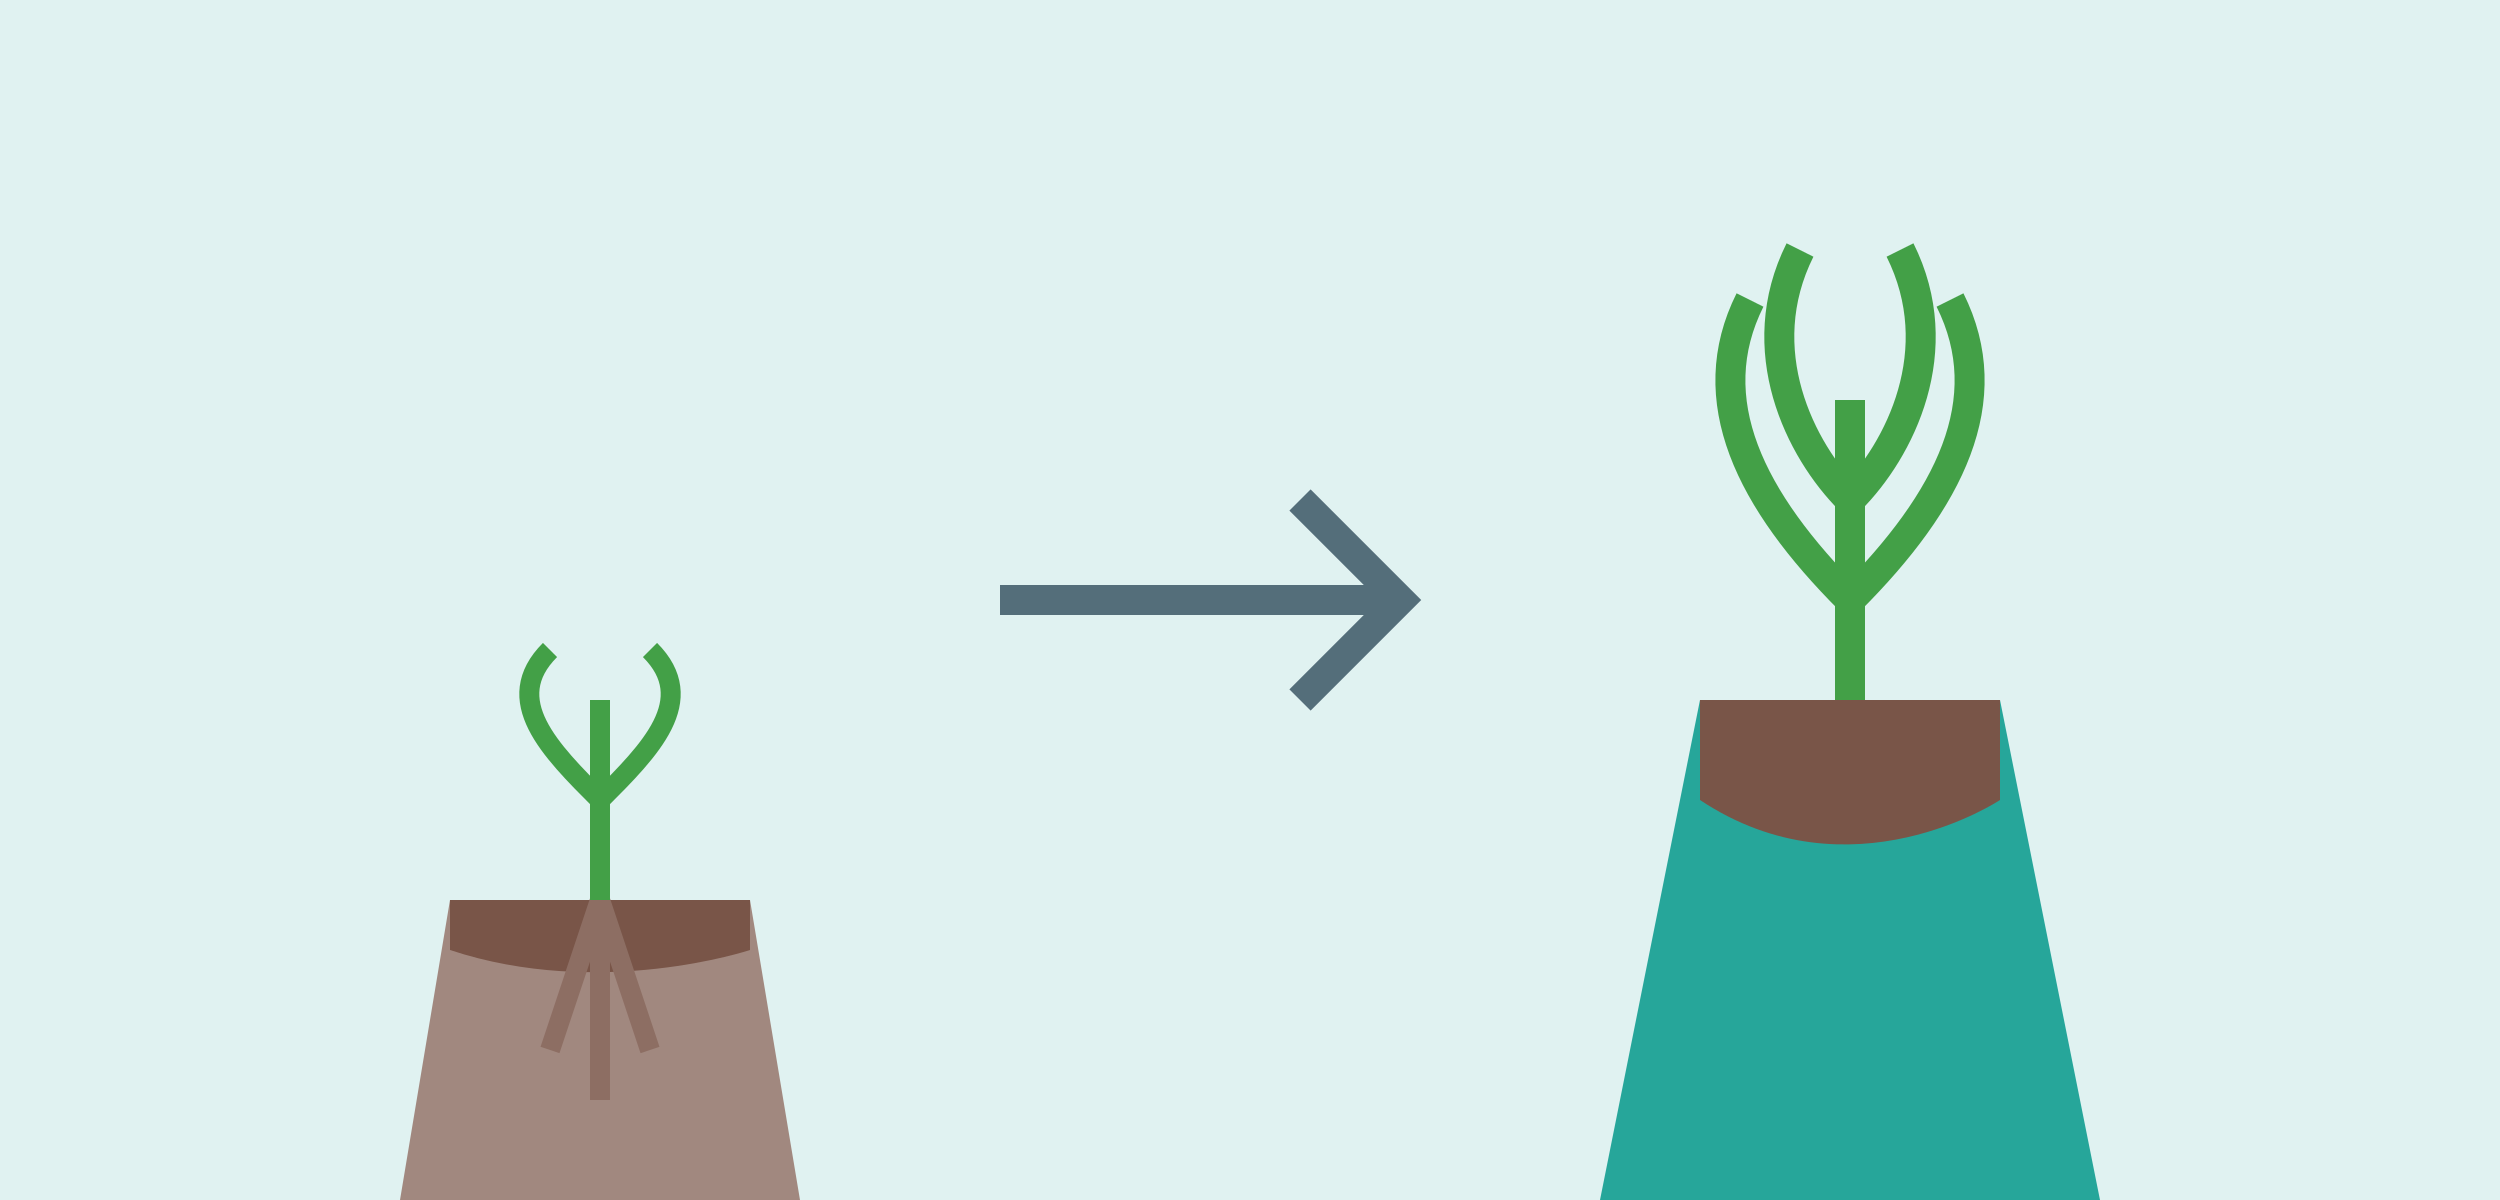 <svg width="250" height="120" viewBox="0 0 250 120" xmlns="http://www.w3.org/2000/svg">
  <!-- Background -->
  <rect width="250" height="120" fill="#e0f2f1" />
  
  <!-- Old Pot (Left) -->
  <g transform="translate(40, 40)">
    <!-- Pot -->
    <path d="M 40 80 L 35 50 L 5 50 L 0 80 Z" fill="#a1887f" />
    
    <!-- Soil -->
    <path d="M 5 50 L 35 50 L 35 55 C 35 55, 20 60, 5 55 Z" fill="#795548" />
    
    <!-- Plant Roots -->
    <path d="M 20 50 L 15 65" stroke="#8d6e63" stroke-width="2" />
    <path d="M 20 50 L 25 65" stroke="#8d6e63" stroke-width="2" />
    <path d="M 20 50 L 20 70" stroke="#8d6e63" stroke-width="2" />
    
    <!-- Plant -->
    <path d="M 20 50 L 20 30" stroke="#43a047" stroke-width="2" />
    <path d="M 20 40 C 15 35, 10 30, 15 25" stroke="#43a047" stroke-width="2" fill="none" />
    <path d="M 20 40 C 25 35, 30 30, 25 25" stroke="#43a047" stroke-width="2" fill="none" />
  </g>
  
  <!-- Arrow -->
  <g transform="translate(100, 60)">
    <path d="M 0 0 L 40 0" stroke="#546e7a" stroke-width="3" />
    <path d="M 30 -10 L 40 0 L 30 10" stroke="#546e7a" stroke-width="3" fill="none" />
  </g>
  
  <!-- New Pot (Right) -->
  <g transform="translate(160, 30)">
    <!-- Pot -->
    <path d="M 50 90 L 40 40 L 10 40 L 0 90 Z" fill="#26a69a" />
    
    <!-- Soil -->
    <path d="M 10 40 L 40 40 L 40 50 C 40 50, 25 60, 10 50 Z" fill="#795548" />
    
    <!-- Plant -->
    <path d="M 25 40 L 25 10" stroke="#43a047" stroke-width="3" />
    <path d="M 25 30 C 15 20, 10 10, 15 0" stroke="#43a047" stroke-width="3" fill="none" />
    <path d="M 25 30 C 35 20, 40 10, 35 0" stroke="#43a047" stroke-width="3" fill="none" />
    <path d="M 25 20 C 20 15, 15 5, 20 -5" stroke="#43a047" stroke-width="3" fill="none" />
    <path d="M 25 20 C 30 15, 35 5, 30 -5" stroke="#43a047" stroke-width="3" fill="none" />
  </g>
</svg>
